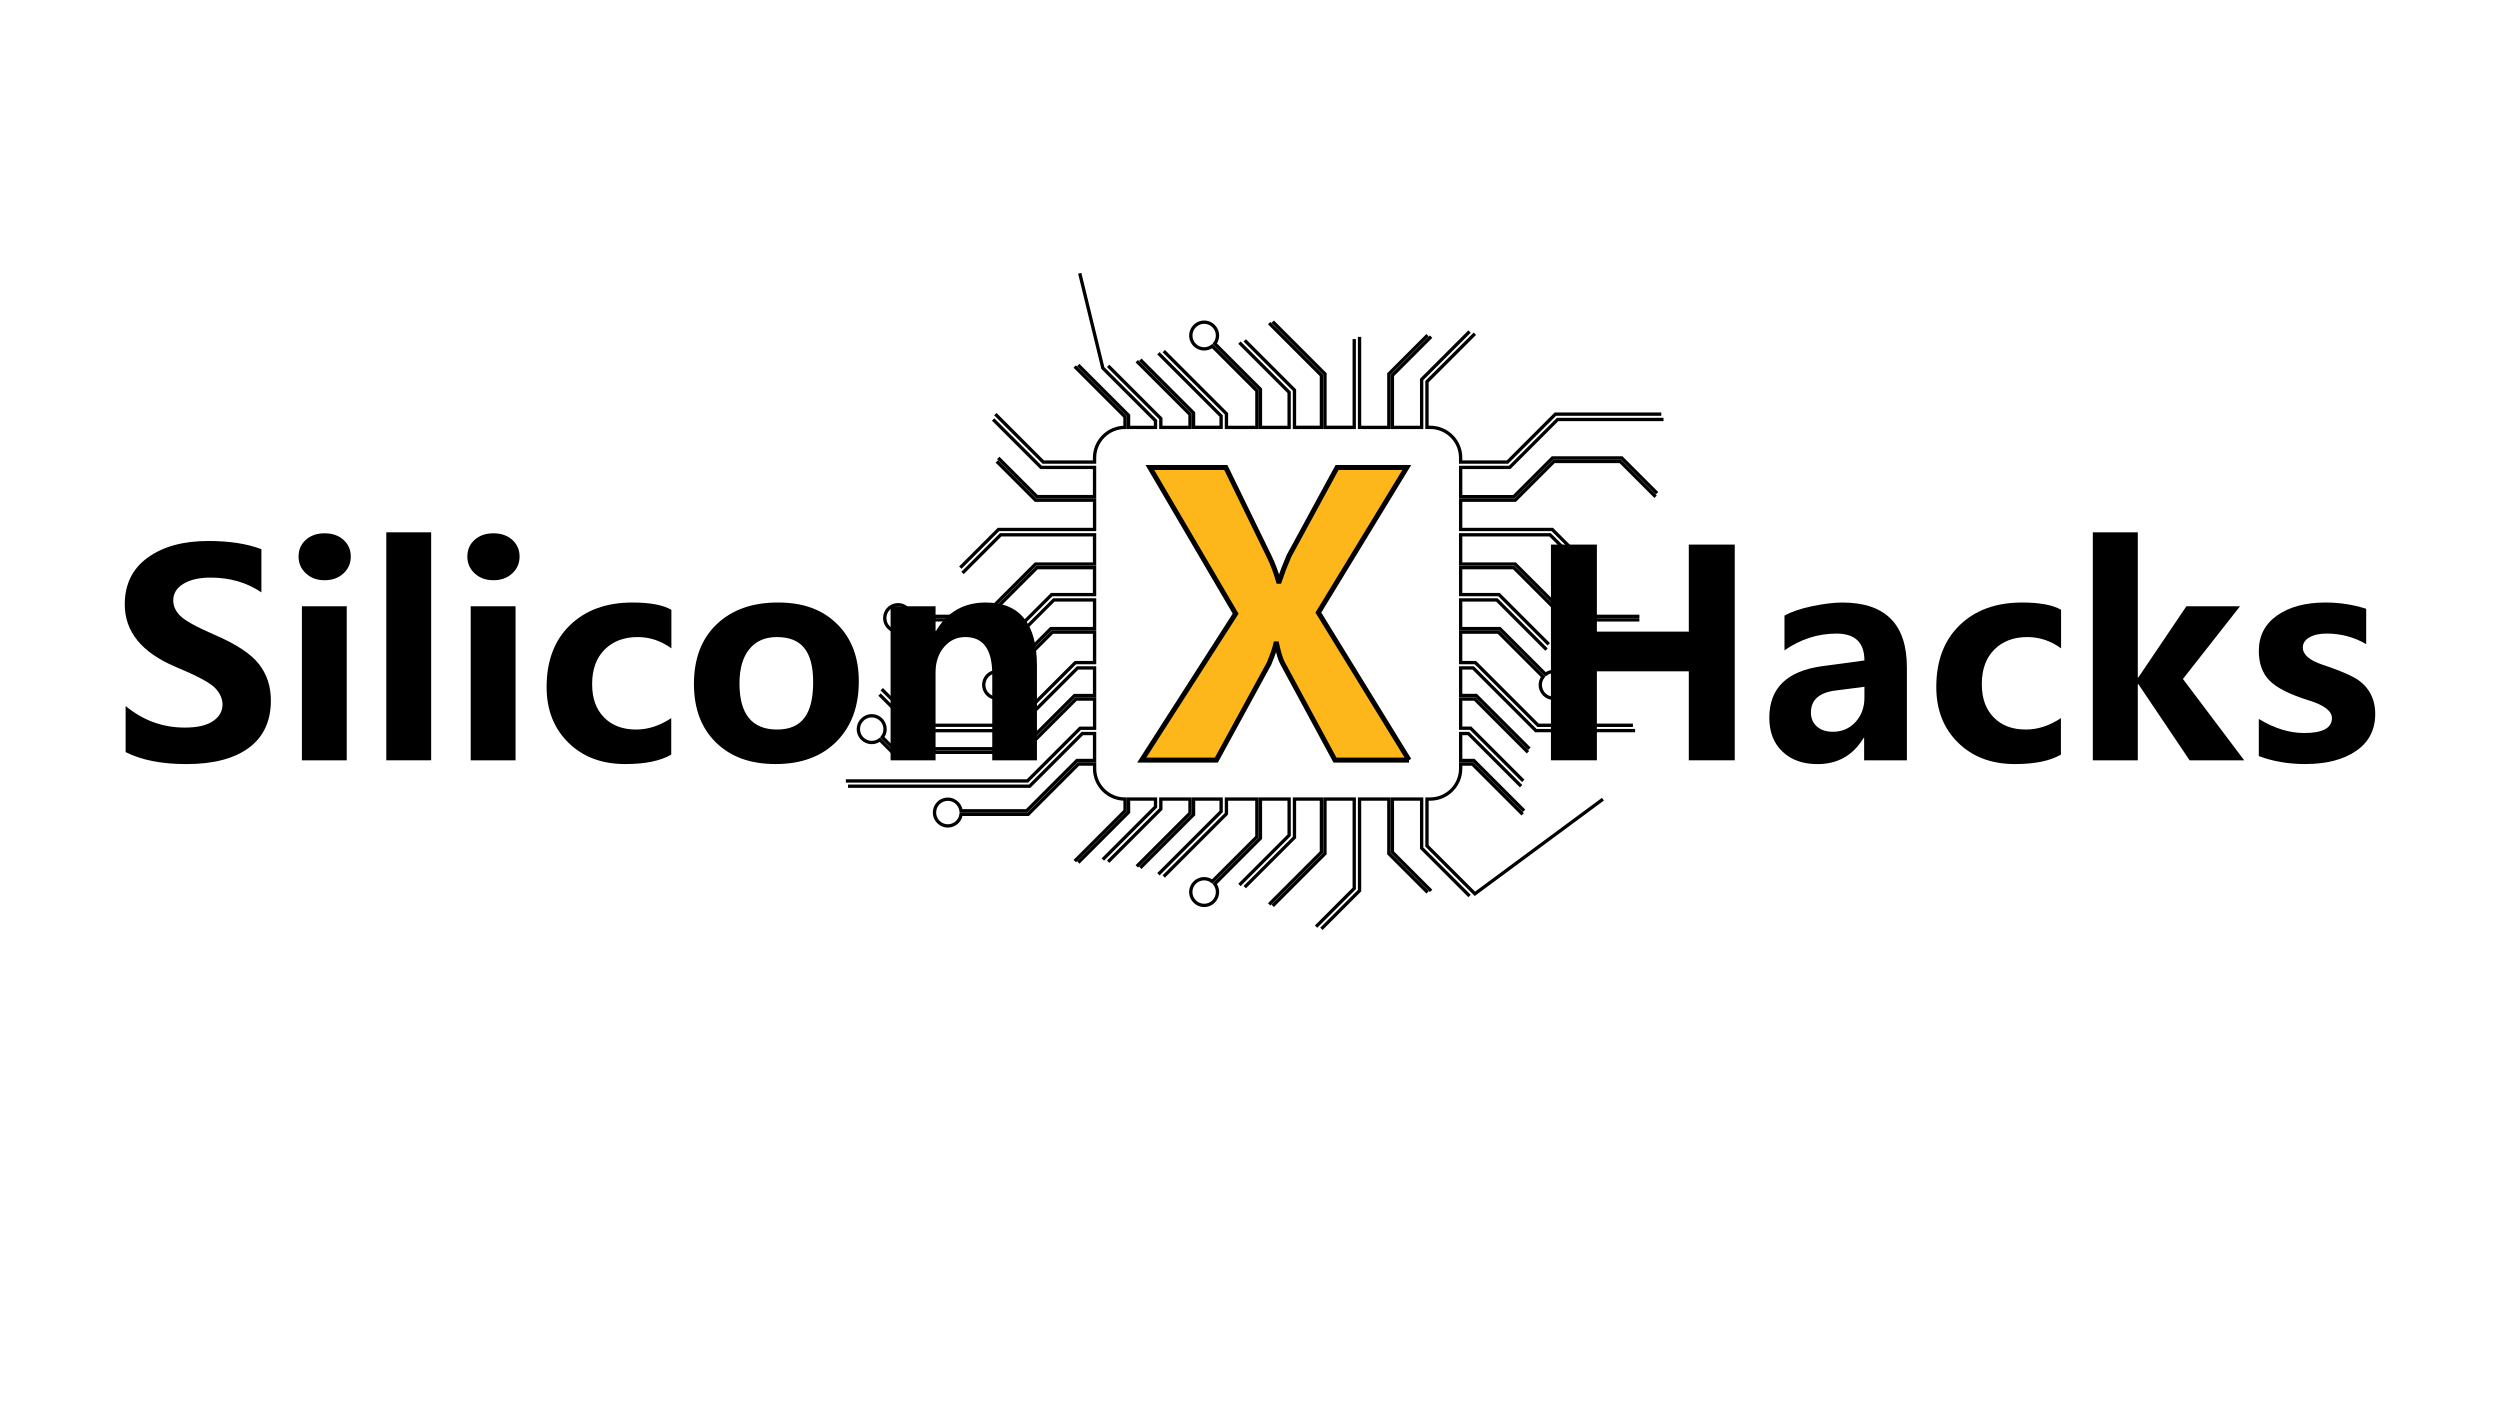 <?xml version="1.0" encoding="UTF-8"?>
<svg id="Layer_1" xmlns="http://www.w3.org/2000/svg" viewBox="0 0 1500 843.75">
  <defs>
    <style>
      .cls-1 {
        <!-- fill: #fff; -->
      }

      .cls-2 {
        fill: none;
        stroke-width: 2px;
      }

      .cls-2, .cls-3 {
        <!-- stroke: #fdb71a; -->
        stroke-miterlimit: 10;
        stroke: black;
      }

      .cls-3 {
        fill: #fdb71a;
        stroke: black;
        stroke-width : 3px;
      }
    </style>
  </defs>
  <g id="_x31_">
    <path class="cls-1" d="M75.36,423.6c10.42,8.64,22.25,12.95,35.51,12.95,7.52,0,13.17-1.3,16.96-3.89,3.79-2.59,5.68-5.92,5.68-9.98,0-3.51-1.5-6.82-4.51-9.94-3.01-3.12-10.95-7.35-23.81-12.7-20.22-8.58-30.33-21.06-30.33-37.43,0-12.03,4.58-21.38,13.75-28.03,9.16-6.66,21.29-9.99,36.39-9.99,12.65,0,23.26,1.64,31.84,4.93v25.9c-8.69-5.9-18.86-8.86-30.5-8.86-6.8,0-12.23,1.24-16.29,3.72-4.07,2.48-6.1,5.81-6.1,9.99,0,3.34,1.39,6.42,4.18,9.23,2.78,2.81,9.66,6.62,20.64,11.41,12.87,5.51,21.71,11.34,26.53,17.46,4.82,6.13,7.23,13.43,7.23,21.89,0,12.42-4.4,21.89-13.2,28.41-8.8,6.52-21.31,9.78-37.52,9.78-14.82,0-26.96-2.39-36.43-7.19v-27.66Z"/>
    <path class="cls-2" d="M698.24,525.89l37.62-37.62v-8.83h18.27v22.64l-26.78,26.78c-3.58-2.74-8.93-2.06-11.61,2.06-1.65,2.53-1.69,5.92-.09,8.47,2.86,4.56,8.95,5.06,12.51,1.49,2.87-2.87,3.1-7.38.7-10.52l27.4-27.4v-23.52h17.22v21.71l-29.82,29.82M684.19,520.69l31.94-31.94v-9.32h16.54v7.51l-37.62,37.62M664.9,517.02l31.59-31.59v-5.99h17.51v8.44l-31.94,31.94M646.96,517.51l30.17-30.17v-7.9h16.17v4.67l-31.59,31.59M508.82,471.72h108.98l31.59-31.59h7.35v16.17h-10.58l-30.17,30.17h-39.35c-.61-4.58-5.08-7.94-10.03-6.67-2.78.71-5.01,2.99-5.67,5.79-1.25,5.27,2.72,9.96,7.78,9.96,4.06,0,7.41-3.02,7.93-6.94h40.24l30.17-30.17h9.7v2.74c0,10.09,8.18,18.27,18.27,18.27h0v7.02l-30.17,30.17M527.73,416.72l21.66,21.66h59.54l37.62-37.62h10.19v16.54h-12l-31.94,31.94h-76.51l-6.89-6.89c2.74-3.58,2.06-8.93-2.06-11.62-2.53-1.65-5.92-1.69-8.47-.08-4.56,2.86-5.06,8.95-1.49,12.51,2.87,2.87,7.38,3.1,10.52.7l7.52,7.52h78.27l31.94-31.94h11.12v17.51h-8.67l-31.59,31.59h-108.98M602.53,389.76l29.82-29.82h24.39v17.22h-26.2l-27.4,27.4c-3.58-2.74-8.93-2.06-11.62,2.06-1.65,2.53-1.69,5.92-.08,8.47,2.86,4.56,8.95,5.05,12.51,1.49,2.87-2.87,3.1-7.38.7-10.52l26.78-26.78h25.32v18.27h-11.51l-37.62,37.62h-56.9l-21.66-21.66M577.51,343.78l22.89-22.89h56.33v17.56h-35.43l-31.34,31.34h-43.16c-.61-4.58-5.08-7.94-10.03-6.67-2.78.71-5.01,2.99-5.67,5.79-1.25,5.27,2.72,9.96,7.78,9.96,4.06,0,7.41-3.02,7.93-6.94h44.04l31.34-31.34h34.54v16.17h-25.71l-29.82,29.82M598.07,276.87l23.24,23.24h35.43v17.58h-57.66l-22.89,22.89M595.88,251.68l28.75,28.75h32.1v17.55h-34.54l-23.24-23.24M644.83,219.9l30.17,30.17v6.35h0c-10.09,0-18.27,8.18-18.27,18.27v2.55h-30.77l-28.75-28.75M647.84,163.96,661.71,220.84l31.59,31.59v4h-16.17v-7.23l-30.17-30.17M682.06,216.72l31.94,31.94v7.77h-17.51v-5.32l-31.59-31.59M695.05,211.96l37.62,37.62v6.84h-16.54v-8.65l-31.94-31.94M743.66,205.57l29.82,29.82v21.04h-17.22v-22.85l-27.4-27.4c2.74-3.58,2.06-8.93-2.05-11.61-2.53-1.65-5.92-1.69-8.47-.09-4.56,2.86-5.06,8.95-1.5,12.51,2.87,2.87,7.38,3.1,10.52.7l26.78,26.78v21.97h-18.27v-8.16l-37.62-37.62M761.51,193.89l31.34,31.34v31.19h-16.17v-22.36l-29.82-29.82M812.54,203.44v52.98h-17.56v-32.08l-31.34-31.34M856.55,201.11l-23.24,23.24v32.08h-17.58v-54.31M881.74,198.92l-28.75,28.75v28.75h-17.55v-31.19l23.24-23.24M996.78,248.48h-63.54l-28.75,28.75h-28.1v-2.55c0-10.09-8.18-18.27-18.27-18.27h-1.94v-27.43l28.75-28.75M994.24,295.95l-21.2-21.2h-41.54l-23.24,23.24h-31.86v-17.55h29.42l28.75-28.75h63.54M954.26,340.58l-22.89-22.89h-54.98v-17.58h32.75l23.24-23.24h39.77l21.2,21.2M983.64,369.79h-43.16l-31.34-31.34h-32.75v-17.56h53.65l22.89,22.89M929.24,386.57l-29.82-29.82h-23.03v-16.17h31.86l31.34,31.34h44.04M979.74,435.18h-56.9l-37.62-37.62h-8.83v-18.27h22.64l26.78,26.78c-2.74,3.58-2.06,8.93,2.06,11.62,2.53,1.65,5.92,1.69,8.47.09,4.56-2.86,5.06-8.95,1.49-12.51-2.87-2.87-7.38-3.1-10.52-.7l-27.4-27.4h-23.52v-17.22h21.71l29.82,29.82M917.65,449.23l-31.94-31.94h-9.32v-16.54h7.51l37.62,37.62h59.54M913.98,468.52l-31.59-31.59h-5.99v-17.51h8.44l31.94,31.94M914.47,486.47l-30.17-30.17h-7.9v-16.17h4.67l31.59,31.59M961.75,479.52,884.94,536.28l-28.75-28.75v-28.1h1.94c10.09,0,18.27-8.18,18.27-18.27v-2.74h7.02l30.17,30.17M858.68,534.54l-23.24-23.24v-31.86h17.55v29.42l28.75,28.75M792.84,557.3l22.89-22.89v-54.98h17.58v32.75l23.24,23.24M763.64,543.52l31.34-31.34v-32.75h17.56v53.65l-22.89,22.89M746.86,532.28l29.82-29.82v-23.03h16.17v31.86l-31.34,31.34"/>
    <path class="cls-1" d="M179.14,333.94c0-4.12,1.46-7.48,4.39-10.07s6.67-3.89,11.24-3.89,8.47,1.32,11.36,3.97c2.9,2.65,4.34,5.97,4.34,9.99s-1.48,7.45-4.43,10.15c-2.95,2.7-6.71,4.05-11.28,4.05s-8.25-1.36-11.2-4.09c-2.95-2.73-4.43-6.1-4.43-10.11ZM181.14,456.18v-92.42h26.91v92.42h-26.91Z"/>
    <path class="cls-1" d="M231.78,456.18v-136.79h26.91v136.79h-26.91Z"/>
    <path class="cls-1" d="M280.41,333.94c0-4.12,1.46-7.48,4.39-10.07,2.92-2.59,6.67-3.89,11.24-3.89s8.47,1.32,11.36,3.97c2.9,2.65,4.34,5.97,4.34,9.99s-1.48,7.45-4.43,10.15c-2.95,2.7-6.71,4.05-11.28,4.05s-8.25-1.36-11.2-4.09c-2.95-2.73-4.43-6.1-4.43-10.11ZM282.42,456.18v-92.42h26.91v92.42h-26.91Z"/>
    <path class="cls-1" d="M402.74,452.76c-6.46,3.79-15.65,5.68-27.57,5.68-14.09,0-25.49-4.29-34.18-12.87-8.69-8.58-13.03-19.69-13.03-33.34,0-15.71,4.68-28.09,14.04-37.14,9.36-9.05,21.84-13.58,37.43-13.58,10.53,0,18.33,1.45,23.4,4.35v23.15c-6.18-4.51-12.92-6.77-20.22-6.77-8.24,0-14.86,2.51-19.85,7.52-4.99,5.01-7.48,11.89-7.48,20.64s2.37,15.14,7.1,20.01c4.73,4.88,11.17,7.31,19.3,7.31,7.19,0,14.21-2.28,21.06-6.85v21.89Z"/>
    <path class="cls-1" d="M416.36,410.39c0-15.21,4.55-27.16,13.66-35.85,9.11-8.69,21.35-13.04,36.72-13.04s26.68,4.28,35.43,12.83c8.74,8.55,13.12,20.04,13.12,34.47,0,15.15-4.49,27.21-13.45,36.18-8.97,8.97-21.11,13.45-36.43,13.45s-26.98-4.3-35.8-12.91c-8.83-8.61-13.24-20.32-13.24-35.14ZM443.69,410.06c0,18.44,7.52,27.66,22.56,27.66s21.64-9.47,21.64-28.41-7.27-27.07-21.81-27.07c-7.08,0-12.58,2.42-16.5,7.27-3.93,4.85-5.89,11.7-5.89,20.56Z"/>
    <path class="cls-1" d="M622.17,456.18h-26.82v-51.56c0-14.93-5.38-22.39-16.13-22.39-5.13,0-9.39,1.99-12.78,5.98-3.4,3.98-5.1,9.07-5.1,15.25v52.73h-26.99v-92.42h26.99v14.7h.33c6.74-11.31,16.66-16.96,29.75-16.96,20.5,0,30.75,12.7,30.75,38.1v56.57Z"/>
    <path class="cls-3" d="M845.42,456.05h-44.43l-31.51-58.26c-1.13-2.12-2.31-5.93-3.51-11.45h-.45c-.61,2.72-1.97,6.65-4.08,11.79l-31.62,57.92h-44.77l56.33-87.84-51.46-87.73h45.57l26.18,53.73c2.12,4.38,3.93,9.22,5.44,14.51h.45c1.59-4.76,3.51-9.78,5.78-15.07l28.9-53.16h41.83l-53.05,87.05,54.41,88.52Z"/>
    <path class="cls-1" d="M1040.85,456.18h-27.57v-53.39h-55.15v53.39h-27.57v-129.43h27.57v52.22h55.15v-52.22h27.57v129.43Z"/>
    <path class="cls-1" d="M1070.69,369.37c4.18-2.34,9.76-4.23,16.75-5.68,6.99-1.45,12.97-2.17,17.92-2.17,25.85,0,38.77,12.95,38.77,38.86v55.82h-25.65v-13.45h-.33c-6.3,10.47-15.51,15.71-27.66,15.71-8.75,0-15.75-2.49-21.01-7.48-5.26-4.99-7.9-11.77-7.9-20.35,0-17.71,10.56-28.02,31.67-30.92l25.4-3.43c0-10.75-5.6-16.13-16.79-16.13s-21.42,3.34-31.17,10.03v-20.81ZM1101.18,414.32c-9.75,1.28-14.62,5.68-14.62,13.2,0,3.45,1.18,6.24,3.55,8.36,2.37,2.12,5.56,3.18,9.57,3.18,5.51,0,10.05-1.95,13.62-5.85,3.56-3.9,5.35-8.75,5.35-14.54v-6.6l-17.46,2.26Z"/>
    <path class="cls-1" d="M1236.55,452.76c-6.46,3.79-15.66,5.68-27.57,5.68-14.09,0-25.49-4.29-34.18-12.87-8.69-8.58-13.03-19.69-13.03-33.34,0-15.71,4.68-28.09,14.04-37.14,9.36-9.05,21.84-13.58,37.43-13.58,10.53,0,18.33,1.45,23.4,4.35v23.15c-6.18-4.51-12.92-6.77-20.22-6.77-8.25,0-14.86,2.51-19.85,7.52-4.99,5.01-7.48,11.89-7.48,20.64s2.37,15.14,7.1,20.01c4.73,4.88,11.17,7.31,19.3,7.31,7.19,0,14.21-2.28,21.06-6.85v21.89Z"/>
    <path class="cls-1" d="M1346.52,456.18h-32.76l-30.75-45.71h-.33v45.71h-26.99v-136.79h26.99v87.07h.33l28.83-42.7h32.17l-34.26,43.62,36.77,48.8Z"/>
    <path class="cls-1" d="M1355.29,431.37c9.25,5.63,18.3,8.44,27.16,8.44,11.14,0,16.71-2.98,16.71-8.94,0-4.23-4.6-7.77-13.79-10.61-11.48-3.56-19.36-7.53-23.65-11.91-4.29-4.37-6.43-10.29-6.43-17.76,0-9.08,3.68-16.2,11.03-21.35,7.35-5.15,16.99-7.73,28.91-7.73,8.47,0,16.63,1.25,24.48,3.76v21.22c-7.19-4.23-15.1-6.35-23.73-6.35-4.29,0-7.74.77-10.36,2.3-2.62,1.53-3.93,3.55-3.93,6.06,0,4.23,3.9,7.66,11.7,10.28,8.36,2.79,14.64,5.32,18.84,7.6,4.21,2.28,7.41,5.29,9.61,9.02,2.2,3.73,3.3,8.05,3.3,12.95,0,9.53-3.81,16.92-11.45,22.18-7.63,5.26-17.83,7.9-30.58,7.9-10.03,0-19.3-1.59-27.83-4.76v-22.31Z"/>
  </g>
</svg>